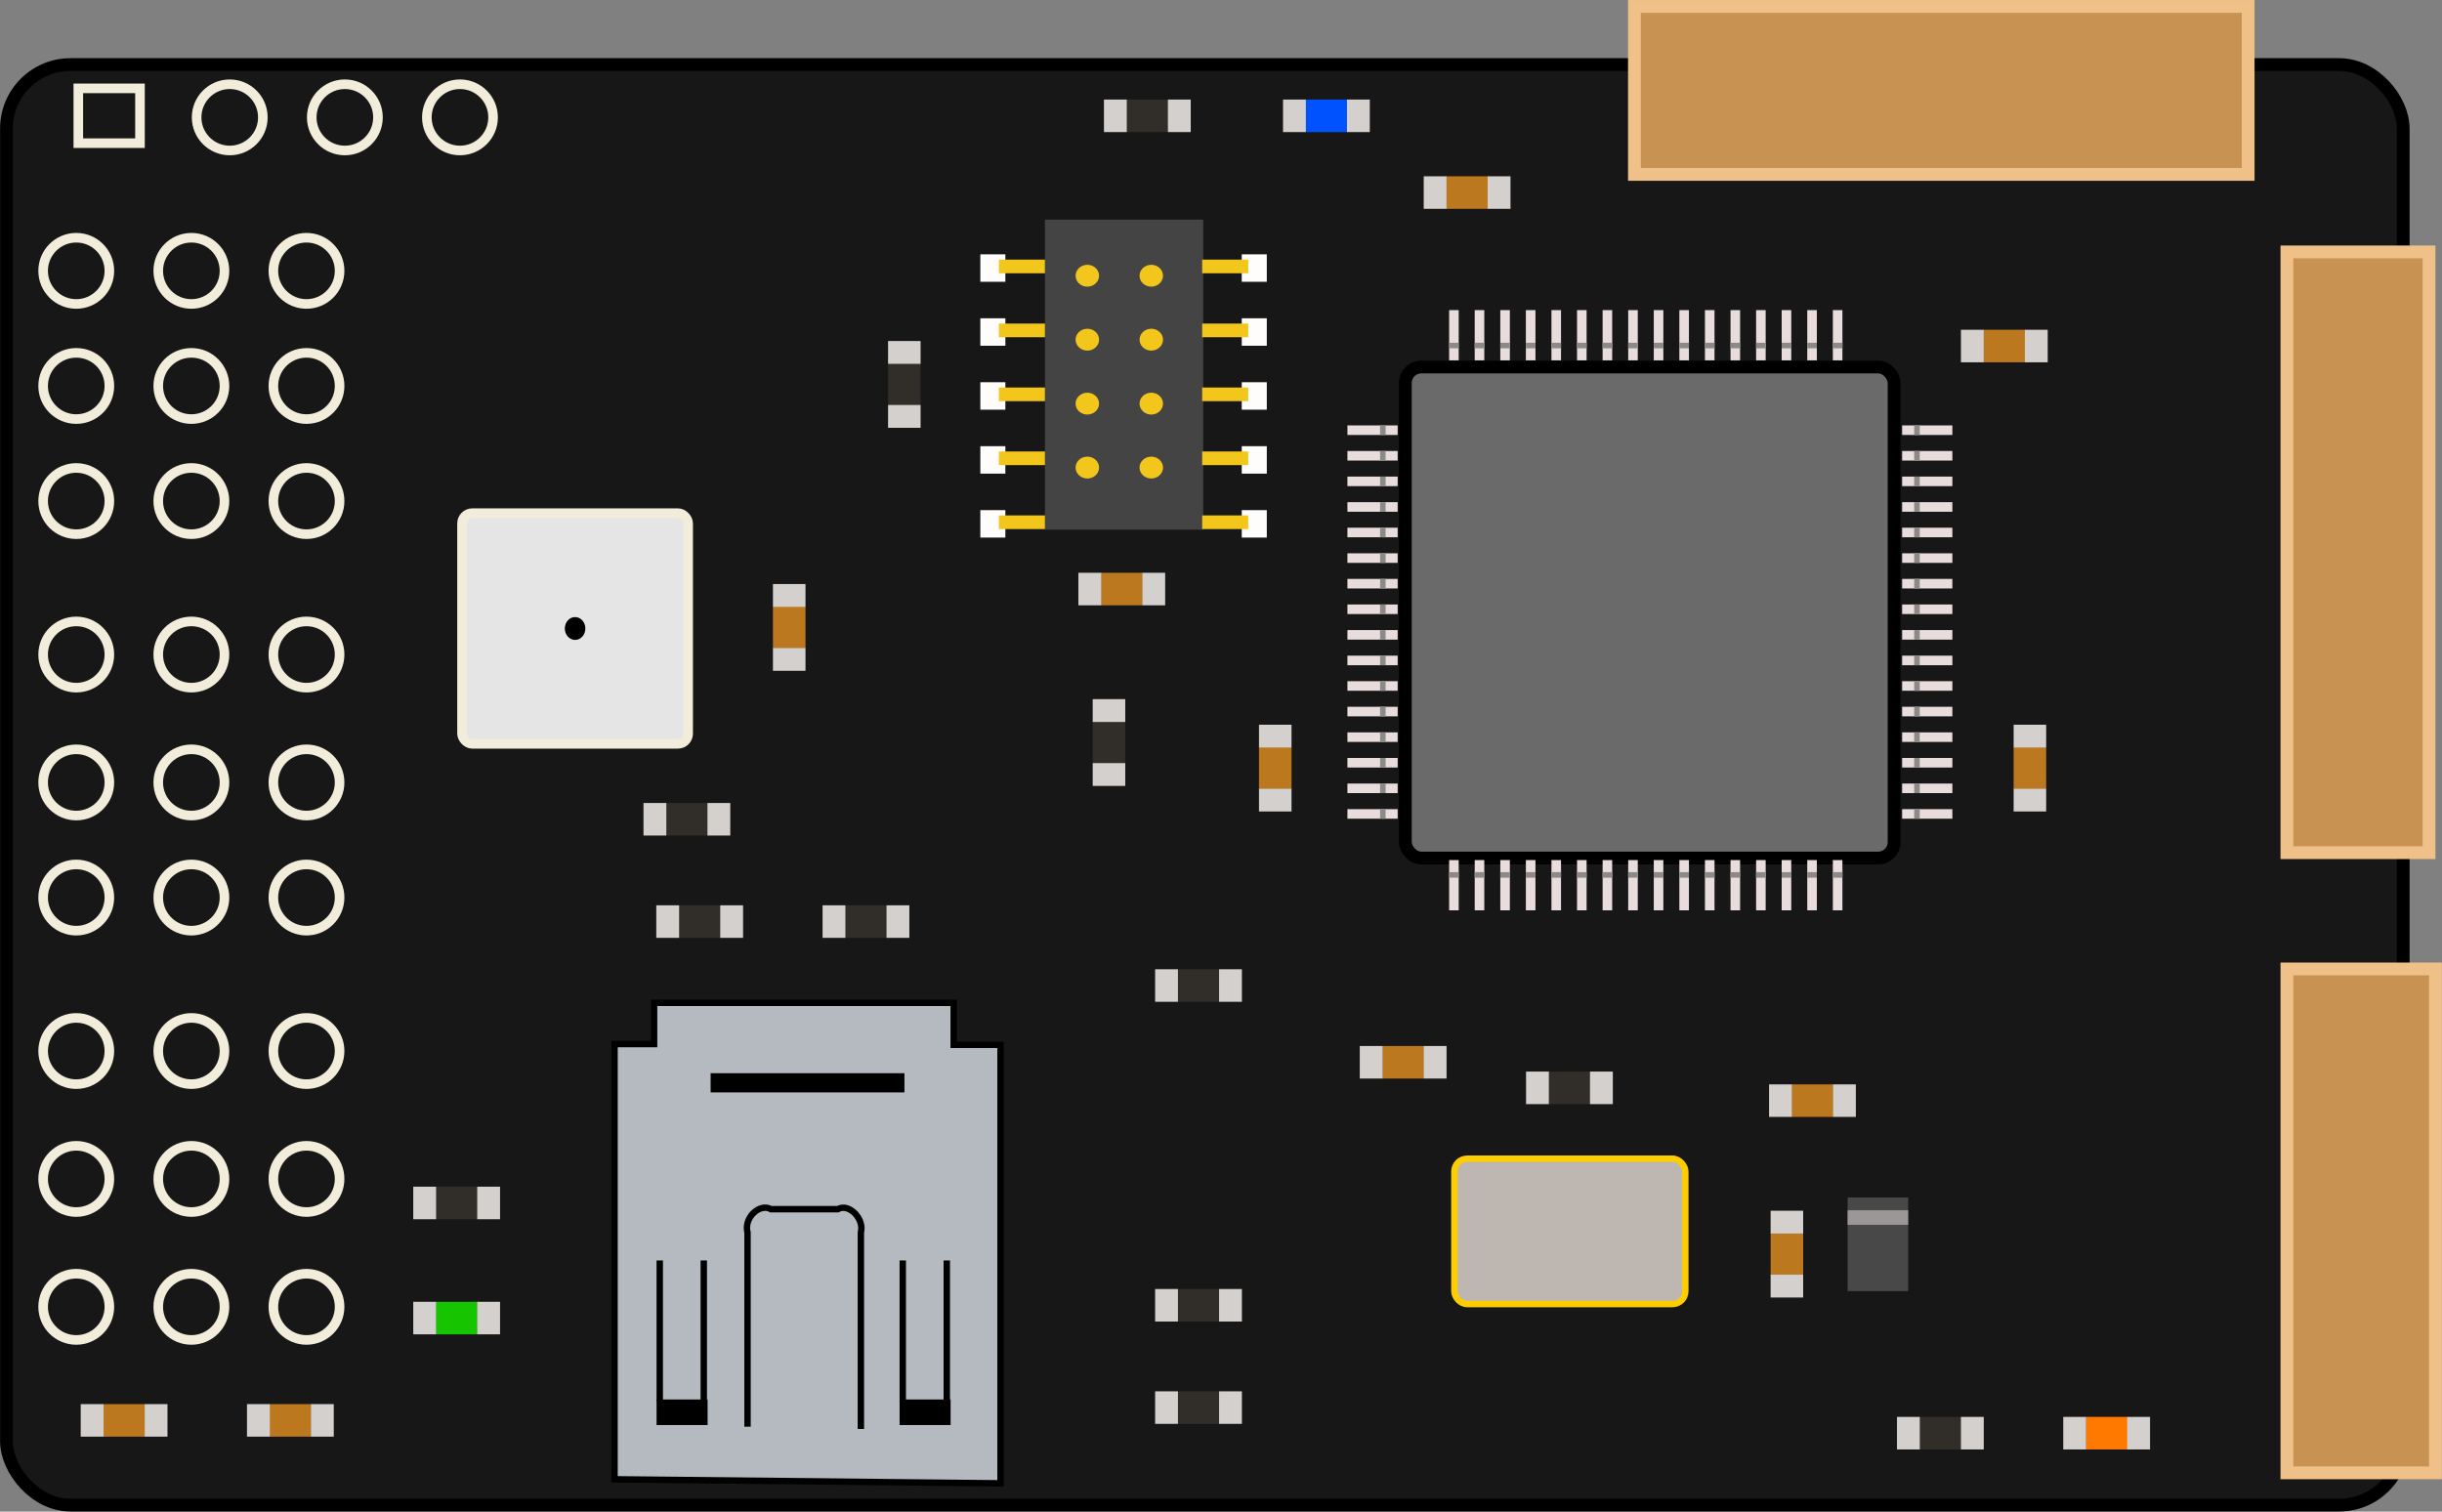 <svg xmlns="http://www.w3.org/2000/svg" xmlns:svg="http://www.w3.org/2000/svg" id="svg2" width="381.844" height="236.375" version="1.1" style="display:inline"><rect width="100%" height="100%" fill="#808080" stroke="none"/><g id="layer3" transform="translate(-195.969,-338.188)" style="display:inline"><g id="device"><rect id="rect2997" width="374.767" height="225.264" x="196.98" y="348.286" ry="10" style="fill:#171717;fill-opacity:1;stroke:#000;stroke-width:2;stroke-miterlimit:4;stroke-opacity:1;stroke-dasharray:none;display:inline"/><rect id="rect3767" width="95.964" height="26.264" x="451.538" y="339.194" style="fill:#c89252;fill-opacity:1;stroke:#efc088;stroke-width:2;stroke-miterlimit:4;stroke-opacity:1;stroke-dasharray:none;display:inline"/><rect id="rect3769" width="22.223" height="93.944" x="553.564" y="377.58" style="fill:#c89252;fill-opacity:1;stroke:#efc088;stroke-width:2;stroke-miterlimit:4;stroke-opacity:1;stroke-dasharray:none;display:inline"/><rect id="rect3771" width="23.234" height="78.792" x="553.564" y="489.707" style="fill:#c89252;fill-opacity:1;stroke:#efc088;stroke-width:2;stroke-miterlimit:4;stroke-opacity:1;stroke-dasharray:none;display:inline"/><rect id="rect3773" width="76.429" height="76.786" x="415.714" y="395.576" ry="2.5" style="fill:#6a6a6a;fill-opacity:1;stroke:#000;stroke-width:2;stroke-miterlimit:4;stroke-opacity:1;stroke-dasharray:none;display:inline"/><g id="g3875" style="display:inline"><g id="g3781" transform="matrix(1.497,0,0,1,-211.281,0.212)"><path id="path3777" d="m 423.909,394.326 0,-7.857" style="fill:none;stroke:#e9dcdc;stroke-width:1px;stroke-linecap:butt;stroke-linejoin:miter;stroke-opacity:1"/><path id="path3779" d="m 423.841,392.007 0.136,0" style="fill:none;stroke:#8c8989;stroke-width:.866px;stroke-linecap:square;stroke-linejoin:miter;stroke-opacity:1"/></g><g id="g3785" transform="matrix(1.497,0,0,1,-207.281,0.212)"><path style="fill:none;stroke:#e9dcdc;stroke-width:1px;stroke-linecap:butt;stroke-linejoin:miter;stroke-opacity:1" id="path3787" d="m 423.909,394.326 0,-7.857"/><path style="fill:none;stroke:#8c8989;stroke-width:.866px;stroke-linecap:square;stroke-linejoin:miter;stroke-opacity:1" id="path3789" d="m 423.841,392.007 0.136,0"/></g><g id="g3791" transform="matrix(1.497,0,0,1,-203.281,0.212)"><path id="path3793" d="m 423.909,394.326 0,-7.857" style="fill:none;stroke:#e9dcdc;stroke-width:1px;stroke-linecap:butt;stroke-linejoin:miter;stroke-opacity:1"/><path id="path3795" d="m 423.841,392.007 0.136,0" style="fill:none;stroke:#8c8989;stroke-width:.866px;stroke-linecap:square;stroke-linejoin:miter;stroke-opacity:1"/></g><g id="g3797" transform="matrix(1.497,0,0,1,-199.281,0.212)"><path style="fill:none;stroke:#e9dcdc;stroke-width:1px;stroke-linecap:butt;stroke-linejoin:miter;stroke-opacity:1" id="path3799" d="m 423.909,394.326 0,-7.857"/><path style="fill:none;stroke:#8c8989;stroke-width:.866px;stroke-linecap:square;stroke-linejoin:miter;stroke-opacity:1" id="path3801" d="m 423.841,392.007 0.136,0"/></g><g id="g3803" transform="matrix(1.497,0,0,1,-195.281,0.212)"><path id="path3805" d="m 423.909,394.326 0,-7.857" style="fill:none;stroke:#e9dcdc;stroke-width:1px;stroke-linecap:butt;stroke-linejoin:miter;stroke-opacity:1"/><path id="path3807" d="m 423.841,392.007 0.136,0" style="fill:none;stroke:#8c8989;stroke-width:.866px;stroke-linecap:square;stroke-linejoin:miter;stroke-opacity:1"/></g><g id="g3809" transform="matrix(1.497,0,0,1,-191.281,0.212)"><path style="fill:none;stroke:#e9dcdc;stroke-width:1px;stroke-linecap:butt;stroke-linejoin:miter;stroke-opacity:1" id="path3811" d="m 423.909,394.326 0,-7.857"/><path style="fill:none;stroke:#8c8989;stroke-width:.866px;stroke-linecap:square;stroke-linejoin:miter;stroke-opacity:1" id="path3813" d="m 423.841,392.007 0.136,0"/></g><g id="g3815" transform="matrix(1.497,0,0,1,-187.281,0.212)"><path id="path3817" d="m 423.909,394.326 0,-7.857" style="fill:none;stroke:#e9dcdc;stroke-width:1px;stroke-linecap:butt;stroke-linejoin:miter;stroke-opacity:1"/><path id="path3819" d="m 423.841,392.007 0.136,0" style="fill:none;stroke:#8c8989;stroke-width:.866px;stroke-linecap:square;stroke-linejoin:miter;stroke-opacity:1"/></g><g id="g3821" transform="matrix(1.497,0,0,1,-183.281,0.212)"><path style="fill:none;stroke:#e9dcdc;stroke-width:1px;stroke-linecap:butt;stroke-linejoin:miter;stroke-opacity:1" id="path3823" d="m 423.909,394.326 0,-7.857"/><path style="fill:none;stroke:#8c8989;stroke-width:.866px;stroke-linecap:square;stroke-linejoin:miter;stroke-opacity:1" id="path3825" d="m 423.841,392.007 0.136,0"/></g><g id="g3827" transform="matrix(1.497,0,0,1,-179.281,0.212)"><path id="path3829" d="m 423.909,394.326 0,-7.857" style="fill:none;stroke:#e9dcdc;stroke-width:1px;stroke-linecap:butt;stroke-linejoin:miter;stroke-opacity:1"/><path id="path3831" d="m 423.841,392.007 0.136,0" style="fill:none;stroke:#8c8989;stroke-width:.866px;stroke-linecap:square;stroke-linejoin:miter;stroke-opacity:1"/></g><g id="g3833" transform="matrix(1.497,0,0,1,-175.281,0.212)"><path style="fill:none;stroke:#e9dcdc;stroke-width:1px;stroke-linecap:butt;stroke-linejoin:miter;stroke-opacity:1" id="path3835" d="m 423.909,394.326 0,-7.857"/><path style="fill:none;stroke:#8c8989;stroke-width:.866px;stroke-linecap:square;stroke-linejoin:miter;stroke-opacity:1" id="path3837" d="m 423.841,392.007 0.136,0"/></g><g id="g3839" transform="matrix(1.497,0,0,1,-171.281,0.212)"><path id="path3841" d="m 423.909,394.326 0,-7.857" style="fill:none;stroke:#e9dcdc;stroke-width:1px;stroke-linecap:butt;stroke-linejoin:miter;stroke-opacity:1"/><path id="path3843" d="m 423.841,392.007 0.136,0" style="fill:none;stroke:#8c8989;stroke-width:.866px;stroke-linecap:square;stroke-linejoin:miter;stroke-opacity:1"/></g><g id="g3845" transform="matrix(1.497,0,0,1,-167.281,0.212)"><path style="fill:none;stroke:#e9dcdc;stroke-width:1px;stroke-linecap:butt;stroke-linejoin:miter;stroke-opacity:1" id="path3847" d="m 423.909,394.326 0,-7.857"/><path style="fill:none;stroke:#8c8989;stroke-width:.866px;stroke-linecap:square;stroke-linejoin:miter;stroke-opacity:1" id="path3849" d="m 423.841,392.007 0.136,0"/></g><g id="g3851" transform="matrix(1.497,0,0,1,-163.281,0.212)"><path id="path3853" d="m 423.909,394.326 0,-7.857" style="fill:none;stroke:#e9dcdc;stroke-width:1px;stroke-linecap:butt;stroke-linejoin:miter;stroke-opacity:1"/><path id="path3855" d="m 423.841,392.007 0.136,0" style="fill:none;stroke:#8c8989;stroke-width:.866px;stroke-linecap:square;stroke-linejoin:miter;stroke-opacity:1"/></g><g id="g3857" transform="matrix(1.497,0,0,1,-159.281,0.212)"><path style="fill:none;stroke:#e9dcdc;stroke-width:1px;stroke-linecap:butt;stroke-linejoin:miter;stroke-opacity:1" id="path3859" d="m 423.909,394.326 0,-7.857"/><path style="fill:none;stroke:#8c8989;stroke-width:.866px;stroke-linecap:square;stroke-linejoin:miter;stroke-opacity:1" id="path3861" d="m 423.841,392.007 0.136,0"/></g><g id="g3863" transform="matrix(1.497,0,0,1,-155.281,0.212)"><path id="path3865" d="m 423.909,394.326 0,-7.857" style="fill:none;stroke:#e9dcdc;stroke-width:1px;stroke-linecap:butt;stroke-linejoin:miter;stroke-opacity:1"/><path id="path3867" d="m 423.841,392.007 0.136,0" style="fill:none;stroke:#8c8989;stroke-width:.866px;stroke-linecap:square;stroke-linejoin:miter;stroke-opacity:1"/></g><g id="g3869" transform="matrix(1.497,0,0,1,-151.281,0.212)"><path style="fill:none;stroke:#e9dcdc;stroke-width:1px;stroke-linecap:butt;stroke-linejoin:miter;stroke-opacity:1" id="path3871" d="m 423.909,394.326 0,-7.857"/><path style="fill:none;stroke:#8c8989;stroke-width:.866px;stroke-linecap:square;stroke-linejoin:miter;stroke-opacity:1" id="path3873" d="m 423.841,392.007 0.136,0"/></g></g><g id="g3925" transform="matrix(0,1,-1,0,887.934,-17.851)" style="display:inline"><g id="g3927" transform="matrix(1.497,0,0,1,-211.281,0.212)"><path style="fill:none;stroke:#e9dcdc;stroke-width:1px;stroke-linecap:butt;stroke-linejoin:miter;stroke-opacity:1" id="path3929" d="m 423.909,394.326 0,-7.857"/><path style="fill:none;stroke:#8c8989;stroke-width:.866px;stroke-linecap:square;stroke-linejoin:miter;stroke-opacity:1" id="path3931" d="m 423.841,392.007 0.136,0"/></g><g id="g3933" transform="matrix(1.497,0,0,1,-207.281,0.212)"><path id="path3935" d="m 423.909,394.326 0,-7.857" style="fill:none;stroke:#e9dcdc;stroke-width:1px;stroke-linecap:butt;stroke-linejoin:miter;stroke-opacity:1"/><path id="path3937" d="m 423.841,392.007 0.136,0" style="fill:none;stroke:#8c8989;stroke-width:.866px;stroke-linecap:square;stroke-linejoin:miter;stroke-opacity:1"/></g><g id="g3939" transform="matrix(1.497,0,0,1,-203.281,0.212)"><path style="fill:none;stroke:#e9dcdc;stroke-width:1px;stroke-linecap:butt;stroke-linejoin:miter;stroke-opacity:1" id="path3941" d="m 423.909,394.326 0,-7.857"/><path style="fill:none;stroke:#8c8989;stroke-width:.866px;stroke-linecap:square;stroke-linejoin:miter;stroke-opacity:1" id="path3943" d="m 423.841,392.007 0.136,0"/></g><g id="g3945" transform="matrix(1.497,0,0,1,-199.281,0.212)"><path id="path3947" d="m 423.909,394.326 0,-7.857" style="fill:none;stroke:#e9dcdc;stroke-width:1px;stroke-linecap:butt;stroke-linejoin:miter;stroke-opacity:1"/><path id="path3949" d="m 423.841,392.007 0.136,0" style="fill:none;stroke:#8c8989;stroke-width:.866px;stroke-linecap:square;stroke-linejoin:miter;stroke-opacity:1"/></g><g id="g3951" transform="matrix(1.497,0,0,1,-195.281,0.212)"><path style="fill:none;stroke:#e9dcdc;stroke-width:1px;stroke-linecap:butt;stroke-linejoin:miter;stroke-opacity:1" id="path3953" d="m 423.909,394.326 0,-7.857"/><path style="fill:none;stroke:#8c8989;stroke-width:.866px;stroke-linecap:square;stroke-linejoin:miter;stroke-opacity:1" id="path3955" d="m 423.841,392.007 0.136,0"/></g><g id="g3957" transform="matrix(1.497,0,0,1,-191.281,0.212)"><path id="path3959" d="m 423.909,394.326 0,-7.857" style="fill:none;stroke:#e9dcdc;stroke-width:1px;stroke-linecap:butt;stroke-linejoin:miter;stroke-opacity:1"/><path id="path3961" d="m 423.841,392.007 0.136,0" style="fill:none;stroke:#8c8989;stroke-width:.866px;stroke-linecap:square;stroke-linejoin:miter;stroke-opacity:1"/></g><g id="g3963" transform="matrix(1.497,0,0,1,-187.281,0.212)"><path style="fill:none;stroke:#e9dcdc;stroke-width:1px;stroke-linecap:butt;stroke-linejoin:miter;stroke-opacity:1" id="path3965" d="m 423.909,394.326 0,-7.857"/><path style="fill:none;stroke:#8c8989;stroke-width:.866px;stroke-linecap:square;stroke-linejoin:miter;stroke-opacity:1" id="path3967" d="m 423.841,392.007 0.136,0"/></g><g id="g3969" transform="matrix(1.497,0,0,1,-183.281,0.212)"><path id="path3971" d="m 423.909,394.326 0,-7.857" style="fill:none;stroke:#e9dcdc;stroke-width:1px;stroke-linecap:butt;stroke-linejoin:miter;stroke-opacity:1"/><path id="path3973" d="m 423.841,392.007 0.136,0" style="fill:none;stroke:#8c8989;stroke-width:.866px;stroke-linecap:square;stroke-linejoin:miter;stroke-opacity:1"/></g><g id="g3975" transform="matrix(1.497,0,0,1,-179.281,0.212)"><path style="fill:none;stroke:#e9dcdc;stroke-width:1px;stroke-linecap:butt;stroke-linejoin:miter;stroke-opacity:1" id="path3977" d="m 423.909,394.326 0,-7.857"/><path style="fill:none;stroke:#8c8989;stroke-width:.866px;stroke-linecap:square;stroke-linejoin:miter;stroke-opacity:1" id="path3979" d="m 423.841,392.007 0.136,0"/></g><g id="g3981" transform="matrix(1.497,0,0,1,-175.281,0.212)"><path id="path3983" d="m 423.909,394.326 0,-7.857" style="fill:none;stroke:#e9dcdc;stroke-width:1px;stroke-linecap:butt;stroke-linejoin:miter;stroke-opacity:1"/><path id="path3985" d="m 423.841,392.007 0.136,0" style="fill:none;stroke:#8c8989;stroke-width:.866px;stroke-linecap:square;stroke-linejoin:miter;stroke-opacity:1"/></g><g id="g3987" transform="matrix(1.497,0,0,1,-171.281,0.212)"><path style="fill:none;stroke:#e9dcdc;stroke-width:1px;stroke-linecap:butt;stroke-linejoin:miter;stroke-opacity:1" id="path3989" d="m 423.909,394.326 0,-7.857"/><path style="fill:none;stroke:#8c8989;stroke-width:.866px;stroke-linecap:square;stroke-linejoin:miter;stroke-opacity:1" id="path3991" d="m 423.841,392.007 0.136,0"/></g><g id="g3993" transform="matrix(1.497,0,0,1,-167.281,0.212)"><path id="path3995" d="m 423.909,394.326 0,-7.857" style="fill:none;stroke:#e9dcdc;stroke-width:1px;stroke-linecap:butt;stroke-linejoin:miter;stroke-opacity:1"/><path id="path3997" d="m 423.841,392.007 0.136,0" style="fill:none;stroke:#8c8989;stroke-width:.866px;stroke-linecap:square;stroke-linejoin:miter;stroke-opacity:1"/></g><g id="g3999" transform="matrix(1.497,0,0,1,-163.281,0.212)"><path style="fill:none;stroke:#e9dcdc;stroke-width:1px;stroke-linecap:butt;stroke-linejoin:miter;stroke-opacity:1" id="path4001" d="m 423.909,394.326 0,-7.857"/><path style="fill:none;stroke:#8c8989;stroke-width:.866px;stroke-linecap:square;stroke-linejoin:miter;stroke-opacity:1" id="path4003" d="m 423.841,392.007 0.136,0"/></g><g id="g4005" transform="matrix(1.497,0,0,1,-159.281,0.212)"><path id="path4007" d="m 423.909,394.326 0,-7.857" style="fill:none;stroke:#e9dcdc;stroke-width:1px;stroke-linecap:butt;stroke-linejoin:miter;stroke-opacity:1"/><path id="path4009" d="m 423.841,392.007 0.136,0" style="fill:none;stroke:#8c8989;stroke-width:.866px;stroke-linecap:square;stroke-linejoin:miter;stroke-opacity:1"/></g><g id="g4011" transform="matrix(1.497,0,0,1,-155.281,0.212)"><path style="fill:none;stroke:#e9dcdc;stroke-width:1px;stroke-linecap:butt;stroke-linejoin:miter;stroke-opacity:1" id="path4013" d="m 423.909,394.326 0,-7.857"/><path style="fill:none;stroke:#8c8989;stroke-width:.866px;stroke-linecap:square;stroke-linejoin:miter;stroke-opacity:1" id="path4015" d="m 423.841,392.007 0.136,0"/></g><g id="g4017" transform="matrix(1.497,0,0,1,-151.281,0.212)"><path id="path4019" d="m 423.909,394.326 0,-7.857" style="fill:none;stroke:#e9dcdc;stroke-width:1px;stroke-linecap:butt;stroke-linejoin:miter;stroke-opacity:1"/><path id="path4021" d="m 423.841,392.007 0.136,0" style="fill:none;stroke:#8c8989;stroke-width:.866px;stroke-linecap:square;stroke-linejoin:miter;stroke-opacity:1"/></g></g><g id="g4023" transform="matrix(0,1,1,0,19.977,-17.851)" style="display:inline"><g id="g4025" transform="matrix(1.497,0,0,1,-211.281,0.212)"><path id="path4027" d="m 423.909,394.326 0,-7.857" style="fill:none;stroke:#e9dcdc;stroke-width:1px;stroke-linecap:butt;stroke-linejoin:miter;stroke-opacity:1"/><path id="path4029" d="m 423.841,392.007 0.136,0" style="fill:none;stroke:#8c8989;stroke-width:.866px;stroke-linecap:square;stroke-linejoin:miter;stroke-opacity:1"/></g><g id="g4031" transform="matrix(1.497,0,0,1,-207.281,0.212)"><path style="fill:none;stroke:#e9dcdc;stroke-width:1px;stroke-linecap:butt;stroke-linejoin:miter;stroke-opacity:1" id="path4033" d="m 423.909,394.326 0,-7.857"/><path style="fill:none;stroke:#8c8989;stroke-width:.866px;stroke-linecap:square;stroke-linejoin:miter;stroke-opacity:1" id="path4035" d="m 423.841,392.007 0.136,0"/></g><g id="g4037" transform="matrix(1.497,0,0,1,-203.281,0.212)"><path id="path4039" d="m 423.909,394.326 0,-7.857" style="fill:none;stroke:#e9dcdc;stroke-width:1px;stroke-linecap:butt;stroke-linejoin:miter;stroke-opacity:1"/><path id="path4041" d="m 423.841,392.007 0.136,0" style="fill:none;stroke:#8c8989;stroke-width:.866px;stroke-linecap:square;stroke-linejoin:miter;stroke-opacity:1"/></g><g id="g4043" transform="matrix(1.497,0,0,1,-199.281,0.212)"><path style="fill:none;stroke:#e9dcdc;stroke-width:1px;stroke-linecap:butt;stroke-linejoin:miter;stroke-opacity:1" id="path4045" d="m 423.909,394.326 0,-7.857"/><path style="fill:none;stroke:#8c8989;stroke-width:.866px;stroke-linecap:square;stroke-linejoin:miter;stroke-opacity:1" id="path4047" d="m 423.841,392.007 0.136,0"/></g><g id="g4049" transform="matrix(1.497,0,0,1,-195.281,0.212)"><path id="path4051" d="m 423.909,394.326 0,-7.857" style="fill:none;stroke:#e9dcdc;stroke-width:1px;stroke-linecap:butt;stroke-linejoin:miter;stroke-opacity:1"/><path id="path4053" d="m 423.841,392.007 0.136,0" style="fill:none;stroke:#8c8989;stroke-width:.866px;stroke-linecap:square;stroke-linejoin:miter;stroke-opacity:1"/></g><g id="g4055" transform="matrix(1.497,0,0,1,-191.281,0.212)"><path style="fill:none;stroke:#e9dcdc;stroke-width:1px;stroke-linecap:butt;stroke-linejoin:miter;stroke-opacity:1" id="path4057" d="m 423.909,394.326 0,-7.857"/><path style="fill:none;stroke:#8c8989;stroke-width:.866px;stroke-linecap:square;stroke-linejoin:miter;stroke-opacity:1" id="path4059" d="m 423.841,392.007 0.136,0"/></g><g id="g4061" transform="matrix(1.497,0,0,1,-187.281,0.212)"><path id="path4063" d="m 423.909,394.326 0,-7.857" style="fill:none;stroke:#e9dcdc;stroke-width:1px;stroke-linecap:butt;stroke-linejoin:miter;stroke-opacity:1"/><path id="path4065" d="m 423.841,392.007 0.136,0" style="fill:none;stroke:#8c8989;stroke-width:.866px;stroke-linecap:square;stroke-linejoin:miter;stroke-opacity:1"/></g><g id="g4067" transform="matrix(1.497,0,0,1,-183.281,0.212)"><path style="fill:none;stroke:#e9dcdc;stroke-width:1px;stroke-linecap:butt;stroke-linejoin:miter;stroke-opacity:1" id="path4069" d="m 423.909,394.326 0,-7.857"/><path style="fill:none;stroke:#8c8989;stroke-width:.866px;stroke-linecap:square;stroke-linejoin:miter;stroke-opacity:1" id="path4071" d="m 423.841,392.007 0.136,0"/></g><g id="g4073" transform="matrix(1.497,0,0,1,-179.281,0.212)"><path id="path4075" d="m 423.909,394.326 0,-7.857" style="fill:none;stroke:#e9dcdc;stroke-width:1px;stroke-linecap:butt;stroke-linejoin:miter;stroke-opacity:1"/><path id="path4077" d="m 423.841,392.007 0.136,0" style="fill:none;stroke:#8c8989;stroke-width:.866px;stroke-linecap:square;stroke-linejoin:miter;stroke-opacity:1"/></g><g id="g4079" transform="matrix(1.497,0,0,1,-175.281,0.212)"><path style="fill:none;stroke:#e9dcdc;stroke-width:1px;stroke-linecap:butt;stroke-linejoin:miter;stroke-opacity:1" id="path4081" d="m 423.909,394.326 0,-7.857"/><path style="fill:none;stroke:#8c8989;stroke-width:.866px;stroke-linecap:square;stroke-linejoin:miter;stroke-opacity:1" id="path4083" d="m 423.841,392.007 0.136,0"/></g><g id="g4085" transform="matrix(1.497,0,0,1,-171.281,0.212)"><path id="path4087" d="m 423.909,394.326 0,-7.857" style="fill:none;stroke:#e9dcdc;stroke-width:1px;stroke-linecap:butt;stroke-linejoin:miter;stroke-opacity:1"/><path id="path4089" d="m 423.841,392.007 0.136,0" style="fill:none;stroke:#8c8989;stroke-width:.866px;stroke-linecap:square;stroke-linejoin:miter;stroke-opacity:1"/></g><g id="g4091" transform="matrix(1.497,0,0,1,-167.281,0.212)"><path style="fill:none;stroke:#e9dcdc;stroke-width:1px;stroke-linecap:butt;stroke-linejoin:miter;stroke-opacity:1" id="path4093" d="m 423.909,394.326 0,-7.857"/><path style="fill:none;stroke:#8c8989;stroke-width:.866px;stroke-linecap:square;stroke-linejoin:miter;stroke-opacity:1" id="path4095" d="m 423.841,392.007 0.136,0"/></g><g id="g4097" transform="matrix(1.497,0,0,1,-163.281,0.212)"><path id="path4099" d="m 423.909,394.326 0,-7.857" style="fill:none;stroke:#e9dcdc;stroke-width:1px;stroke-linecap:butt;stroke-linejoin:miter;stroke-opacity:1"/><path id="path4101" d="m 423.841,392.007 0.136,0" style="fill:none;stroke:#8c8989;stroke-width:.866px;stroke-linecap:square;stroke-linejoin:miter;stroke-opacity:1"/></g><g id="g4103" transform="matrix(1.497,0,0,1,-159.281,0.212)"><path style="fill:none;stroke:#e9dcdc;stroke-width:1px;stroke-linecap:butt;stroke-linejoin:miter;stroke-opacity:1" id="path4105" d="m 423.909,394.326 0,-7.857"/><path style="fill:none;stroke:#8c8989;stroke-width:.866px;stroke-linecap:square;stroke-linejoin:miter;stroke-opacity:1" id="path4107" d="m 423.841,392.007 0.136,0"/></g><g id="g4109" transform="matrix(1.497,0,0,1,-155.281,0.212)"><path id="path4111" d="m 423.909,394.326 0,-7.857" style="fill:none;stroke:#e9dcdc;stroke-width:1px;stroke-linecap:butt;stroke-linejoin:miter;stroke-opacity:1"/><path id="path4113" d="m 423.841,392.007 0.136,0" style="fill:none;stroke:#8c8989;stroke-width:.866px;stroke-linecap:square;stroke-linejoin:miter;stroke-opacity:1"/></g><g id="g4115" transform="matrix(1.497,0,0,1,-151.281,0.212)"><path style="fill:none;stroke:#e9dcdc;stroke-width:1px;stroke-linecap:butt;stroke-linejoin:miter;stroke-opacity:1" id="path4117" d="m 423.909,394.326 0,-7.857"/><path style="fill:none;stroke:#8c8989;stroke-width:.866px;stroke-linecap:square;stroke-linejoin:miter;stroke-opacity:1" id="path4119" d="m 423.841,392.007 0.136,0"/></g></g><g id="g4121" transform="matrix(1,0,0,-1,0,867.22)" style="display:inline"><g id="g4123" transform="matrix(1.497,0,0,1,-211.281,0.212)"><path style="fill:none;stroke:#e9dcdc;stroke-width:1px;stroke-linecap:butt;stroke-linejoin:miter;stroke-opacity:1" id="path4125" d="m 423.909,394.326 0,-7.857"/><path style="fill:none;stroke:#8c8989;stroke-width:.866px;stroke-linecap:square;stroke-linejoin:miter;stroke-opacity:1" id="path4127" d="m 423.841,392.007 0.136,0"/></g><g id="g4129" transform="matrix(1.497,0,0,1,-207.281,0.212)"><path id="path4131" d="m 423.909,394.326 0,-7.857" style="fill:none;stroke:#e9dcdc;stroke-width:1px;stroke-linecap:butt;stroke-linejoin:miter;stroke-opacity:1"/><path id="path4133" d="m 423.841,392.007 0.136,0" style="fill:none;stroke:#8c8989;stroke-width:.866px;stroke-linecap:square;stroke-linejoin:miter;stroke-opacity:1"/></g><g id="g4135" transform="matrix(1.497,0,0,1,-203.281,0.212)"><path style="fill:none;stroke:#e9dcdc;stroke-width:1px;stroke-linecap:butt;stroke-linejoin:miter;stroke-opacity:1" id="path4137" d="m 423.909,394.326 0,-7.857"/><path style="fill:none;stroke:#8c8989;stroke-width:.866px;stroke-linecap:square;stroke-linejoin:miter;stroke-opacity:1" id="path4139" d="m 423.841,392.007 0.136,0"/></g><g id="g4141" transform="matrix(1.497,0,0,1,-199.281,0.212)"><path id="path4143" d="m 423.909,394.326 0,-7.857" style="fill:none;stroke:#e9dcdc;stroke-width:1px;stroke-linecap:butt;stroke-linejoin:miter;stroke-opacity:1"/><path id="path4145" d="m 423.841,392.007 0.136,0" style="fill:none;stroke:#8c8989;stroke-width:.866px;stroke-linecap:square;stroke-linejoin:miter;stroke-opacity:1"/></g><g id="g4147" transform="matrix(1.497,0,0,1,-195.281,0.212)"><path style="fill:none;stroke:#e9dcdc;stroke-width:1px;stroke-linecap:butt;stroke-linejoin:miter;stroke-opacity:1" id="path4149" d="m 423.909,394.326 0,-7.857"/><path style="fill:none;stroke:#8c8989;stroke-width:.866px;stroke-linecap:square;stroke-linejoin:miter;stroke-opacity:1" id="path4151" d="m 423.841,392.007 0.136,0"/></g><g id="g4153" transform="matrix(1.497,0,0,1,-191.281,0.212)"><path id="path4155" d="m 423.909,394.326 0,-7.857" style="fill:none;stroke:#e9dcdc;stroke-width:1px;stroke-linecap:butt;stroke-linejoin:miter;stroke-opacity:1"/><path id="path4157" d="m 423.841,392.007 0.136,0" style="fill:none;stroke:#8c8989;stroke-width:.866px;stroke-linecap:square;stroke-linejoin:miter;stroke-opacity:1"/></g><g id="g4159" transform="matrix(1.497,0,0,1,-187.281,0.212)"><path style="fill:none;stroke:#e9dcdc;stroke-width:1px;stroke-linecap:butt;stroke-linejoin:miter;stroke-opacity:1" id="path4161" d="m 423.909,394.326 0,-7.857"/><path style="fill:none;stroke:#8c8989;stroke-width:.866px;stroke-linecap:square;stroke-linejoin:miter;stroke-opacity:1" id="path4163" d="m 423.841,392.007 0.136,0"/></g><g id="g4165" transform="matrix(1.497,0,0,1,-183.281,0.212)"><path id="path4167" d="m 423.909,394.326 0,-7.857" style="fill:none;stroke:#e9dcdc;stroke-width:1px;stroke-linecap:butt;stroke-linejoin:miter;stroke-opacity:1"/><path id="path4169" d="m 423.841,392.007 0.136,0" style="fill:none;stroke:#8c8989;stroke-width:.866px;stroke-linecap:square;stroke-linejoin:miter;stroke-opacity:1"/></g><g id="g4171" transform="matrix(1.497,0,0,1,-179.281,0.212)"><path style="fill:none;stroke:#e9dcdc;stroke-width:1px;stroke-linecap:butt;stroke-linejoin:miter;stroke-opacity:1" id="path4173" d="m 423.909,394.326 0,-7.857"/><path style="fill:none;stroke:#8c8989;stroke-width:.866px;stroke-linecap:square;stroke-linejoin:miter;stroke-opacity:1" id="path4175" d="m 423.841,392.007 0.136,0"/></g><g id="g4177" transform="matrix(1.497,0,0,1,-175.281,0.212)"><path id="path4179" d="m 423.909,394.326 0,-7.857" style="fill:none;stroke:#e9dcdc;stroke-width:1px;stroke-linecap:butt;stroke-linejoin:miter;stroke-opacity:1"/><path id="path4181" d="m 423.841,392.007 0.136,0" style="fill:none;stroke:#8c8989;stroke-width:.866px;stroke-linecap:square;stroke-linejoin:miter;stroke-opacity:1"/></g><g id="g4183" transform="matrix(1.497,0,0,1,-171.281,0.212)"><path style="fill:none;stroke:#e9dcdc;stroke-width:1px;stroke-linecap:butt;stroke-linejoin:miter;stroke-opacity:1" id="path4185" d="m 423.909,394.326 0,-7.857"/><path style="fill:none;stroke:#8c8989;stroke-width:.866px;stroke-linecap:square;stroke-linejoin:miter;stroke-opacity:1" id="path4187" d="m 423.841,392.007 0.136,0"/></g><g id="g4189" transform="matrix(1.497,0,0,1,-167.281,0.212)"><path id="path4191" d="m 423.909,394.326 0,-7.857" style="fill:none;stroke:#e9dcdc;stroke-width:1px;stroke-linecap:butt;stroke-linejoin:miter;stroke-opacity:1"/><path id="path4193" d="m 423.841,392.007 0.136,0" style="fill:none;stroke:#8c8989;stroke-width:.866px;stroke-linecap:square;stroke-linejoin:miter;stroke-opacity:1"/></g><g id="g4195" transform="matrix(1.497,0,0,1,-163.281,0.212)"><path style="fill:none;stroke:#e9dcdc;stroke-width:1px;stroke-linecap:butt;stroke-linejoin:miter;stroke-opacity:1" id="path4197" d="m 423.909,394.326 0,-7.857"/><path style="fill:none;stroke:#8c8989;stroke-width:.866px;stroke-linecap:square;stroke-linejoin:miter;stroke-opacity:1" id="path4199" d="m 423.841,392.007 0.136,0"/></g><g id="g4201" transform="matrix(1.497,0,0,1,-159.281,0.212)"><path id="path4203" d="m 423.909,394.326 0,-7.857" style="fill:none;stroke:#e9dcdc;stroke-width:1px;stroke-linecap:butt;stroke-linejoin:miter;stroke-opacity:1"/><path id="path4205" d="m 423.841,392.007 0.136,0" style="fill:none;stroke:#8c8989;stroke-width:.866px;stroke-linecap:square;stroke-linejoin:miter;stroke-opacity:1"/></g><g id="g4207" transform="matrix(1.497,0,0,1,-155.281,0.212)"><path style="fill:none;stroke:#e9dcdc;stroke-width:1px;stroke-linecap:butt;stroke-linejoin:miter;stroke-opacity:1" id="path4209" d="m 423.909,394.326 0,-7.857"/><path style="fill:none;stroke:#8c8989;stroke-width:.866px;stroke-linecap:square;stroke-linejoin:miter;stroke-opacity:1" id="path4211" d="m 423.841,392.007 0.136,0"/></g><g id="g4213" transform="matrix(1.497,0,0,1,-151.281,0.212)"><path id="path4215" d="m 423.909,394.326 0,-7.857" style="fill:none;stroke:#e9dcdc;stroke-width:1px;stroke-linecap:butt;stroke-linejoin:miter;stroke-opacity:1"/><path id="path4217" d="m 423.841,392.007 0.136,0" style="fill:none;stroke:#8c8989;stroke-width:.866px;stroke-linecap:square;stroke-linejoin:miter;stroke-opacity:1"/></g></g><g id="g4225" style="display:inline"><rect style="fill:#bc781e;fill-opacity:1;stroke:#8c8989;stroke-width:0;stroke-linecap:square;stroke-miterlimit:4;stroke-opacity:1;stroke-dasharray:none" id="rect4219" width="6.518" height="5.089" x="422.116" y="365.755"/><rect id="rect4221" width="3.571" height="5.089" x="428.589" y="365.755" style="fill:#d3d0ce;fill-opacity:1;stroke:#8c8989;stroke-width:0;stroke-linecap:square;stroke-miterlimit:4;stroke-opacity:1;stroke-dasharray:none"/><rect style="fill:#d3d0ce;fill-opacity:1;stroke:#8c8989;stroke-width:0;stroke-linecap:square;stroke-miterlimit:4;stroke-opacity:1;stroke-dasharray:none" id="rect4223" width="3.571" height="5.089" x="418.589" y="365.755"/></g><g id="g4230" transform="translate(84,24)" style="display:inline"><rect id="rect4232" width="6.518" height="5.089" x="422.116" y="365.755" style="fill:#bc781e;fill-opacity:1;stroke:#8c8989;stroke-width:0;stroke-linecap:square;stroke-miterlimit:4;stroke-opacity:1;stroke-dasharray:none"/><rect style="fill:#d3d0ce;fill-opacity:1;stroke:#8c8989;stroke-width:0;stroke-linecap:square;stroke-miterlimit:4;stroke-opacity:1;stroke-dasharray:none" id="rect4234" width="3.571" height="5.089" x="428.589" y="365.755"/><rect id="rect4236" width="3.571" height="5.089" x="418.589" y="365.755" style="fill:#d3d0ce;fill-opacity:1;stroke:#8c8989;stroke-width:0;stroke-linecap:square;stroke-miterlimit:4;stroke-opacity:1;stroke-dasharray:none"/></g><g id="g4238" transform="translate(54,142)" style="display:inline"><rect style="fill:#bc781e;fill-opacity:1;stroke:#8c8989;stroke-width:0;stroke-linecap:square;stroke-miterlimit:4;stroke-opacity:1;stroke-dasharray:none" id="rect4240" width="6.518" height="5.089" x="422.116" y="365.755"/><rect id="rect4242" width="3.571" height="5.089" x="428.589" y="365.755" style="fill:#d3d0ce;fill-opacity:1;stroke:#8c8989;stroke-width:0;stroke-linecap:square;stroke-miterlimit:4;stroke-opacity:1;stroke-dasharray:none"/><rect style="fill:#d3d0ce;fill-opacity:1;stroke:#8c8989;stroke-width:0;stroke-linecap:square;stroke-miterlimit:4;stroke-opacity:1;stroke-dasharray:none" id="rect4244" width="3.571" height="5.089" x="418.589" y="365.755"/></g><g id="g4246" transform="translate(-10,136)" style="display:inline"><rect id="rect4248" width="6.518" height="5.089" x="422.116" y="365.755" style="fill:#bc781e;fill-opacity:1;stroke:#8c8989;stroke-width:0;stroke-linecap:square;stroke-miterlimit:4;stroke-opacity:1;stroke-dasharray:none"/><rect style="fill:#d3d0ce;fill-opacity:1;stroke:#8c8989;stroke-width:0;stroke-linecap:square;stroke-miterlimit:4;stroke-opacity:1;stroke-dasharray:none" id="rect4250" width="3.571" height="5.089" x="428.589" y="365.755"/><rect id="rect4252" width="3.571" height="5.089" x="418.589" y="365.755" style="fill:#d3d0ce;fill-opacity:1;stroke:#8c8989;stroke-width:0;stroke-linecap:square;stroke-miterlimit:4;stroke-opacity:1;stroke-dasharray:none"/></g><g id="g4254" transform="translate(-184,192)" style="display:inline"><rect style="fill:#bc781e;fill-opacity:1;stroke:#8c8989;stroke-width:0;stroke-linecap:square;stroke-miterlimit:4;stroke-opacity:1;stroke-dasharray:none" id="rect4256" width="6.518" height="5.089" x="422.116" y="365.755"/><rect id="rect4258" width="3.571" height="5.089" x="428.589" y="365.755" style="fill:#d3d0ce;fill-opacity:1;stroke:#8c8989;stroke-width:0;stroke-linecap:square;stroke-miterlimit:4;stroke-opacity:1;stroke-dasharray:none"/><rect style="fill:#d3d0ce;fill-opacity:1;stroke:#8c8989;stroke-width:0;stroke-linecap:square;stroke-miterlimit:4;stroke-opacity:1;stroke-dasharray:none" id="rect4260" width="3.571" height="5.089" x="418.589" y="365.755"/></g><g id="g4262" transform="translate(-210,192)" style="display:inline"><rect id="rect4264" width="6.518" height="5.089" x="422.116" y="365.755" style="fill:#bc781e;fill-opacity:1;stroke:#8c8989;stroke-width:0;stroke-linecap:square;stroke-miterlimit:4;stroke-opacity:1;stroke-dasharray:none"/><rect style="fill:#d3d0ce;fill-opacity:1;stroke:#8c8989;stroke-width:0;stroke-linecap:square;stroke-miterlimit:4;stroke-opacity:1;stroke-dasharray:none" id="rect4266" width="3.571" height="5.089" x="428.589" y="365.755"/><rect id="rect4268" width="3.571" height="5.089" x="418.589" y="365.755" style="fill:#d3d0ce;fill-opacity:1;stroke:#8c8989;stroke-width:0;stroke-linecap:square;stroke-miterlimit:4;stroke-opacity:1;stroke-dasharray:none"/></g><g id="g4270" transform="translate(-54,62)" style="display:inline"><rect style="fill:#bc781e;fill-opacity:1;stroke:#8c8989;stroke-width:0;stroke-linecap:square;stroke-miterlimit:4;stroke-opacity:1;stroke-dasharray:none" id="rect4272" width="6.518" height="5.089" x="422.116" y="365.755"/><rect id="rect4274" width="3.571" height="5.089" x="428.589" y="365.755" style="fill:#d3d0ce;fill-opacity:1;stroke:#8c8989;stroke-width:0;stroke-linecap:square;stroke-miterlimit:4;stroke-opacity:1;stroke-dasharray:none"/><rect style="fill:#d3d0ce;fill-opacity:1;stroke:#8c8989;stroke-width:0;stroke-linecap:square;stroke-miterlimit:4;stroke-opacity:1;stroke-dasharray:none" id="rect4276" width="3.571" height="5.089" x="418.589" y="365.755"/></g><g id="g4278" transform="matrix(0,1,-1,0,687.675,10.925)" style="display:inline"><rect id="rect4280" width="6.518" height="5.089" x="422.116" y="365.755" style="fill:#bc781e;fill-opacity:1;stroke:#8c8989;stroke-width:0;stroke-linecap:square;stroke-miterlimit:4;stroke-opacity:1;stroke-dasharray:none"/><rect style="fill:#d3d0ce;fill-opacity:1;stroke:#8c8989;stroke-width:0;stroke-linecap:square;stroke-miterlimit:4;stroke-opacity:1;stroke-dasharray:none" id="rect4282" width="3.571" height="5.089" x="428.589" y="365.755"/><rect id="rect4284" width="3.571" height="5.089" x="418.589" y="365.755" style="fill:#d3d0ce;fill-opacity:1;stroke:#8c8989;stroke-width:0;stroke-linecap:square;stroke-miterlimit:4;stroke-opacity:1;stroke-dasharray:none"/></g><g id="g4286" transform="matrix(0,1,-1,0,763.675,32.925)" style="display:inline"><rect style="fill:#bc781e;fill-opacity:1;stroke:#8c8989;stroke-width:0;stroke-linecap:square;stroke-miterlimit:4;stroke-opacity:1;stroke-dasharray:none" id="rect4288" width="6.518" height="5.089" x="422.116" y="365.755"/><rect id="rect4290" width="3.571" height="5.089" x="428.589" y="365.755" style="fill:#d3d0ce;fill-opacity:1;stroke:#8c8989;stroke-width:0;stroke-linecap:square;stroke-miterlimit:4;stroke-opacity:1;stroke-dasharray:none"/><rect style="fill:#d3d0ce;fill-opacity:1;stroke:#8c8989;stroke-width:0;stroke-linecap:square;stroke-miterlimit:4;stroke-opacity:1;stroke-dasharray:none" id="rect4292" width="3.571" height="5.089" x="418.589" y="365.755"/></g><g id="g4294" transform="matrix(0,1,-1,0,881.675,32.925)" style="display:inline"><rect id="rect4296" width="6.518" height="5.089" x="422.116" y="365.755" style="fill:#bc781e;fill-opacity:1;stroke:#8c8989;stroke-width:0;stroke-linecap:square;stroke-miterlimit:4;stroke-opacity:1;stroke-dasharray:none"/><rect style="fill:#d3d0ce;fill-opacity:1;stroke:#8c8989;stroke-width:0;stroke-linecap:square;stroke-miterlimit:4;stroke-opacity:1;stroke-dasharray:none" id="rect4298" width="3.571" height="5.089" x="428.589" y="365.755"/><rect id="rect4300" width="3.571" height="5.089" x="418.589" y="365.755" style="fill:#d3d0ce;fill-opacity:1;stroke:#8c8989;stroke-width:0;stroke-linecap:square;stroke-miterlimit:4;stroke-opacity:1;stroke-dasharray:none"/></g><g id="g4302" transform="matrix(0,1,-1,0,843.675,108.925)" style="display:inline"><rect style="fill:#bc781e;fill-opacity:1;stroke:#8c8989;stroke-width:0;stroke-linecap:square;stroke-miterlimit:4;stroke-opacity:1;stroke-dasharray:none" id="rect4304" width="6.518" height="5.089" x="422.116" y="365.755"/><rect id="rect4306" width="3.571" height="5.089" x="428.589" y="365.755" style="fill:#d3d0ce;fill-opacity:1;stroke:#8c8989;stroke-width:0;stroke-linecap:square;stroke-miterlimit:4;stroke-opacity:1;stroke-dasharray:none"/><rect style="fill:#d3d0ce;fill-opacity:1;stroke:#8c8989;stroke-width:0;stroke-linecap:square;stroke-miterlimit:4;stroke-opacity:1;stroke-dasharray:none" id="rect4308" width="3.571" height="5.089" x="418.589" y="365.755"/></g><g id="g4318" transform="translate(-50,-12)" style="display:inline"><rect id="rect4320" width="6.518" height="5.089" x="422.116" y="365.755" style="fill:#312d29;fill-opacity:1;stroke:#8c8989;stroke-width:0;stroke-linecap:square;stroke-miterlimit:4;stroke-opacity:1;stroke-dasharray:none"/><rect style="fill:#d3d0ce;fill-opacity:1;stroke:#8c8989;stroke-width:0;stroke-linecap:square;stroke-miterlimit:4;stroke-opacity:1;stroke-dasharray:none" id="rect4322" width="3.571" height="5.089" x="428.589" y="365.755"/><rect id="rect4324" width="3.571" height="5.089" x="418.589" y="365.755" style="fill:#d3d0ce;fill-opacity:1;stroke:#8c8989;stroke-width:0;stroke-linecap:square;stroke-miterlimit:4;stroke-opacity:1;stroke-dasharray:none"/></g><g id="g4326" transform="translate(-122,98)" style="display:inline"><rect style="fill:#312d29;fill-opacity:1;stroke:#8c8989;stroke-width:0;stroke-linecap:square;stroke-miterlimit:4;stroke-opacity:1;stroke-dasharray:none" id="rect4328" width="6.518" height="5.089" x="422.116" y="365.755"/><rect id="rect4330" width="3.571" height="5.089" x="428.589" y="365.755" style="fill:#d3d0ce;fill-opacity:1;stroke:#8c8989;stroke-width:0;stroke-linecap:square;stroke-miterlimit:4;stroke-opacity:1;stroke-dasharray:none"/><rect style="fill:#d3d0ce;fill-opacity:1;stroke:#8c8989;stroke-width:0;stroke-linecap:square;stroke-miterlimit:4;stroke-opacity:1;stroke-dasharray:none" id="rect4332" width="3.571" height="5.089" x="418.589" y="365.755"/></g><g id="g4334" transform="translate(-120,114)" style="display:inline"><rect id="rect4336" width="6.518" height="5.089" x="422.116" y="365.755" style="fill:#312d29;fill-opacity:1;stroke:#8c8989;stroke-width:0;stroke-linecap:square;stroke-miterlimit:4;stroke-opacity:1;stroke-dasharray:none"/><rect style="fill:#d3d0ce;fill-opacity:1;stroke:#8c8989;stroke-width:0;stroke-linecap:square;stroke-miterlimit:4;stroke-opacity:1;stroke-dasharray:none" id="rect4338" width="3.571" height="5.089" x="428.589" y="365.755"/><rect id="rect4340" width="3.571" height="5.089" x="418.589" y="365.755" style="fill:#d3d0ce;fill-opacity:1;stroke:#8c8989;stroke-width:0;stroke-linecap:square;stroke-miterlimit:4;stroke-opacity:1;stroke-dasharray:none"/></g><g id="g4342" transform="translate(-94,114)" style="display:inline"><rect style="fill:#312d29;fill-opacity:1;stroke:#8c8989;stroke-width:0;stroke-linecap:square;stroke-miterlimit:4;stroke-opacity:1;stroke-dasharray:none" id="rect4344" width="6.518" height="5.089" x="422.116" y="365.755"/><rect id="rect4346" width="3.571" height="5.089" x="428.589" y="365.755" style="fill:#d3d0ce;fill-opacity:1;stroke:#8c8989;stroke-width:0;stroke-linecap:square;stroke-miterlimit:4;stroke-opacity:1;stroke-dasharray:none"/><rect style="fill:#d3d0ce;fill-opacity:1;stroke:#8c8989;stroke-width:0;stroke-linecap:square;stroke-miterlimit:4;stroke-opacity:1;stroke-dasharray:none" id="rect4348" width="3.571" height="5.089" x="418.589" y="365.755"/></g><g id="g4350" transform="translate(-42,124)" style="display:inline"><rect id="rect4352" width="6.518" height="5.089" x="422.116" y="365.755" style="fill:#312d29;fill-opacity:1;stroke:#8c8989;stroke-width:0;stroke-linecap:square;stroke-miterlimit:4;stroke-opacity:1;stroke-dasharray:none"/><rect style="fill:#d3d0ce;fill-opacity:1;stroke:#8c8989;stroke-width:0;stroke-linecap:square;stroke-miterlimit:4;stroke-opacity:1;stroke-dasharray:none" id="rect4354" width="3.571" height="5.089" x="428.589" y="365.755"/><rect id="rect4356" width="3.571" height="5.089" x="418.589" y="365.755" style="fill:#d3d0ce;fill-opacity:1;stroke:#8c8989;stroke-width:0;stroke-linecap:square;stroke-miterlimit:4;stroke-opacity:1;stroke-dasharray:none"/></g><g id="g4358" transform="translate(16,140)" style="display:inline"><rect style="fill:#312d29;fill-opacity:1;stroke:#8c8989;stroke-width:0;stroke-linecap:square;stroke-miterlimit:4;stroke-opacity:1;stroke-dasharray:none" id="rect4360" width="6.518" height="5.089" x="422.116" y="365.755"/><rect id="rect4362" width="3.571" height="5.089" x="428.589" y="365.755" style="fill:#d3d0ce;fill-opacity:1;stroke:#8c8989;stroke-width:0;stroke-linecap:square;stroke-miterlimit:4;stroke-opacity:1;stroke-dasharray:none"/><rect style="fill:#d3d0ce;fill-opacity:1;stroke:#8c8989;stroke-width:0;stroke-linecap:square;stroke-miterlimit:4;stroke-opacity:1;stroke-dasharray:none" id="rect4364" width="3.571" height="5.089" x="418.589" y="365.755"/></g><g id="g4366" transform="translate(74,194)" style="display:inline"><rect id="rect4368" width="6.518" height="5.089" x="422.116" y="365.755" style="fill:#312d29;fill-opacity:1;stroke:#8c8989;stroke-width:0;stroke-linecap:square;stroke-miterlimit:4;stroke-opacity:1;stroke-dasharray:none"/><rect style="fill:#d3d0ce;fill-opacity:1;stroke:#8c8989;stroke-width:0;stroke-linecap:square;stroke-miterlimit:4;stroke-opacity:1;stroke-dasharray:none" id="rect4370" width="3.571" height="5.089" x="428.589" y="365.755"/><rect id="rect4372" width="3.571" height="5.089" x="418.589" y="365.755" style="fill:#d3d0ce;fill-opacity:1;stroke:#8c8989;stroke-width:0;stroke-linecap:square;stroke-miterlimit:4;stroke-opacity:1;stroke-dasharray:none"/></g><g id="g4374" transform="translate(-42,190)" style="display:inline"><rect style="fill:#312d29;fill-opacity:1;stroke:#8c8989;stroke-width:0;stroke-linecap:square;stroke-miterlimit:4;stroke-opacity:1;stroke-dasharray:none" id="rect4376" width="6.518" height="5.089" x="422.116" y="365.755"/><rect id="rect4378" width="3.571" height="5.089" x="428.589" y="365.755" style="fill:#d3d0ce;fill-opacity:1;stroke:#8c8989;stroke-width:0;stroke-linecap:square;stroke-miterlimit:4;stroke-opacity:1;stroke-dasharray:none"/><rect style="fill:#d3d0ce;fill-opacity:1;stroke:#8c8989;stroke-width:0;stroke-linecap:square;stroke-miterlimit:4;stroke-opacity:1;stroke-dasharray:none" id="rect4380" width="3.571" height="5.089" x="418.589" y="365.755"/></g><g id="g4382" transform="translate(-42,174)" style="display:inline"><rect id="rect4384" width="6.518" height="5.089" x="422.116" y="365.755" style="fill:#312d29;fill-opacity:1;stroke:#8c8989;stroke-width:0;stroke-linecap:square;stroke-miterlimit:4;stroke-opacity:1;stroke-dasharray:none"/><rect style="fill:#d3d0ce;fill-opacity:1;stroke:#8c8989;stroke-width:0;stroke-linecap:square;stroke-miterlimit:4;stroke-opacity:1;stroke-dasharray:none" id="rect4386" width="3.571" height="5.089" x="428.589" y="365.755"/><rect id="rect4388" width="3.571" height="5.089" x="418.589" y="365.755" style="fill:#d3d0ce;fill-opacity:1;stroke:#8c8989;stroke-width:0;stroke-linecap:square;stroke-miterlimit:4;stroke-opacity:1;stroke-dasharray:none"/></g><g id="g4390" transform="translate(-158,158)" style="display:inline"><rect id="rect4392" width="6.518" height="5.089" x="422.116" y="365.755" style="fill:#312d29;fill-opacity:1;stroke:#8c8989;stroke-width:0;stroke-linecap:square;stroke-miterlimit:4;stroke-opacity:1;stroke-dasharray:none"/><rect style="fill:#d3d0ce;fill-opacity:1;stroke:#8c8989;stroke-width:0;stroke-linecap:square;stroke-miterlimit:4;stroke-opacity:1;stroke-dasharray:none" id="rect4394" width="3.571" height="5.089" x="428.589" y="365.755"/><rect id="rect4396" width="3.571" height="5.089" x="418.589" y="365.755" style="fill:#d3d0ce;fill-opacity:1;stroke:#8c8989;stroke-width:0;stroke-linecap:square;stroke-miterlimit:4;stroke-opacity:1;stroke-dasharray:none"/></g><g id="g4398" transform="matrix(0,-1,1,0,1.075,879.675)" style="display:inline"><rect style="fill:#312d29;fill-opacity:1;stroke:#8c8989;stroke-width:0;stroke-linecap:square;stroke-miterlimit:4;stroke-opacity:1;stroke-dasharray:none" id="rect4400" width="6.518" height="5.089" x="422.116" y="365.755"/><rect id="rect4402" width="3.571" height="5.089" x="428.589" y="365.755" style="fill:#d3d0ce;fill-opacity:1;stroke:#8c8989;stroke-width:0;stroke-linecap:square;stroke-miterlimit:4;stroke-opacity:1;stroke-dasharray:none"/><rect style="fill:#d3d0ce;fill-opacity:1;stroke:#8c8989;stroke-width:0;stroke-linecap:square;stroke-miterlimit:4;stroke-opacity:1;stroke-dasharray:none" id="rect4404" width="3.571" height="5.089" x="418.589" y="365.755"/></g><g id="g4406" transform="matrix(0,-1,1,0,-30.925,823.675)" style="display:inline"><rect id="rect4408" width="6.518" height="5.089" x="422.116" y="365.755" style="fill:#312d29;fill-opacity:1;stroke:#8c8989;stroke-width:0;stroke-linecap:square;stroke-miterlimit:4;stroke-opacity:1;stroke-dasharray:none"/><rect style="fill:#d3d0ce;fill-opacity:1;stroke:#8c8989;stroke-width:0;stroke-linecap:square;stroke-miterlimit:4;stroke-opacity:1;stroke-dasharray:none" id="rect4410" width="3.571" height="5.089" x="428.589" y="365.755"/><rect id="rect4412" width="3.571" height="5.089" x="418.589" y="365.755" style="fill:#d3d0ce;fill-opacity:1;stroke:#8c8989;stroke-width:0;stroke-linecap:square;stroke-miterlimit:4;stroke-opacity:1;stroke-dasharray:none"/></g><g id="g4414" transform="translate(-22,-12)" style="display:inline"><rect style="fill:#0052ff;fill-opacity:1;stroke:#8c8989;stroke-width:0;stroke-linecap:square;stroke-miterlimit:4;stroke-opacity:1;stroke-dasharray:none" id="rect4416" width="6.518" height="5.089" x="422.116" y="365.755"/><rect id="rect4418" width="3.571" height="5.089" x="428.589" y="365.755" style="fill:#d3d0ce;fill-opacity:1;stroke:#8c8989;stroke-width:0;stroke-linecap:square;stroke-miterlimit:4;stroke-opacity:1;stroke-dasharray:none"/><rect style="fill:#d3d0ce;fill-opacity:1;stroke:#8c8989;stroke-width:0;stroke-linecap:square;stroke-miterlimit:4;stroke-opacity:1;stroke-dasharray:none" id="rect4420" width="3.571" height="5.089" x="418.589" y="365.755"/></g><g id="g4422" transform="translate(-158,176)" style="display:inline"><rect id="rect4424" width="6.518" height="5.089" x="422.116" y="365.755" style="fill:#17c400;fill-opacity:1;stroke:#8c8989;stroke-width:0;stroke-linecap:square;stroke-miterlimit:4;stroke-opacity:1;stroke-dasharray:none"/><rect style="fill:#d3d0ce;fill-opacity:1;stroke:#8c8989;stroke-width:0;stroke-linecap:square;stroke-miterlimit:4;stroke-opacity:1;stroke-dasharray:none" id="rect4426" width="3.571" height="5.089" x="428.589" y="365.755"/><rect id="rect4428" width="3.571" height="5.089" x="418.589" y="365.755" style="fill:#d3d0ce;fill-opacity:1;stroke:#8c8989;stroke-width:0;stroke-linecap:square;stroke-miterlimit:4;stroke-opacity:1;stroke-dasharray:none"/></g><g id="g4430" transform="translate(100,194)" style="display:inline"><rect style="fill:#ff7900;fill-opacity:1;stroke:#8c8989;stroke-width:0;stroke-linecap:square;stroke-miterlimit:4;stroke-opacity:1;stroke-dasharray:none" id="rect4432" width="6.518" height="5.089" x="422.116" y="365.755"/><rect id="rect4434" width="3.571" height="5.089" x="428.589" y="365.755" style="fill:#d3d0ce;fill-opacity:1;stroke:#8c8989;stroke-width:0;stroke-linecap:square;stroke-miterlimit:4;stroke-opacity:1;stroke-dasharray:none"/><rect style="fill:#d3d0ce;fill-opacity:1;stroke:#8c8989;stroke-width:0;stroke-linecap:square;stroke-miterlimit:4;stroke-opacity:1;stroke-dasharray:none" id="rect4436" width="3.571" height="5.089" x="418.589" y="365.755"/><rect id="rect4438" width="36.113" height="22.728" x="423.38" y="519.38" ry="2" transform="translate(-100,-194)" style="fill:#beb6b1;fill-opacity:1;stroke:#ffcd00;stroke-width:1;stroke-linecap:square;stroke-miterlimit:4;stroke-opacity:1;stroke-dasharray:none"/><rect id="rect4440" width="9.47" height="14.647" x="484.873" y="525.441" transform="translate(-100,-194)" style="fill:#484848;fill-opacity:1;stroke:#ffcd00;stroke-width:0;stroke-linecap:square;stroke-miterlimit:4;stroke-opacity:1;stroke-dasharray:none"/><rect style="fill:#9b9797;fill-opacity:1;stroke:#ffcd00;stroke-width:0;stroke-linecap:square;stroke-miterlimit:4;stroke-opacity:1;stroke-dasharray:none" id="rect4442" width="9.47" height="2.273" x="384.873" y="333.441"/><path id="path4446" d="m 292.06,569.509 0,-68.059 6.187,0 0,-6.44 46.846,0 0,6.566 7.324,0 0,68.564 z" transform="translate(-100,-194)" style="fill:#b5bac0;fill-opacity:1;stroke:#000;stroke-width:1px;stroke-linecap:butt;stroke-linejoin:miter;stroke-opacity:1"/><path id="path4448" d="m 307.086,507.511 30.305,0" transform="translate(-100,-194)" style="fill:none;stroke:#000;stroke-width:3;stroke-linecap:butt;stroke-linejoin:miter;stroke-miterlimit:4;stroke-opacity:1;stroke-dasharray:none"/><g id="g4458"><path style="fill:none;stroke:#000;stroke-width:1px;stroke-linecap:butt;stroke-linejoin:miter;stroke-opacity:1" id="path4450" d="m 299.131,535.29 0,21.971" transform="translate(-100,-194)"/><path id="path4454" d="m 206.015,341.29 0,21.971" style="fill:none;stroke:#000;stroke-width:1px;stroke-linecap:butt;stroke-linejoin:miter;stroke-opacity:1"/><path style="fill:none;stroke:#000;stroke-width:4;stroke-linecap:butt;stroke-linejoin:miter;stroke-miterlimit:4;stroke-opacity:1;stroke-dasharray:none" id="path4456" d="m 298.633,559.029 7.979,0" transform="translate(-100,-194)"/></g><g id="g4463" transform="translate(38,0)"><path id="path4465" d="m 299.131,535.29 0,21.971" transform="translate(-100,-194)" style="fill:none;stroke:#000;stroke-width:1px;stroke-linecap:butt;stroke-linejoin:miter;stroke-opacity:1"/><path style="fill:none;stroke:#000;stroke-width:1px;stroke-linecap:butt;stroke-linejoin:miter;stroke-opacity:1" id="path4467" d="m 206.015,341.29 0,21.971"/><path id="path4469" d="m 298.633,559.029 7.979,0" transform="translate(-100,-194)" style="fill:none;stroke:#000;stroke-width:4;stroke-linecap:butt;stroke-linejoin:miter;stroke-miterlimit:4;stroke-opacity:1;stroke-dasharray:none"/></g><path id="path4471" d="m 312.857,561.291 0,-30.357 c -0.63,-2.352 1.941,-4.654 3.661,-3.661 l 10.446,0 c 1.739,-1.004 4.181,1.506 3.616,3.616 l 0,30.759" transform="translate(-100,-194)" style="fill:none;stroke:#000;stroke-width:1px;stroke-linecap:butt;stroke-linejoin:miter;stroke-opacity:1"/><g id="g4479"><path style="fill:none;stroke:#f2edda;stroke-width:1.5;stroke-linecap:square;stroke-miterlimit:4;stroke-opacity:1;stroke-dasharray:none" id="path4473" d="m 231.071,542.541 c 0,2.86 -2.319,5.179 -5.179,5.179 -2.86,0 -5.179,-2.319 -5.179,-5.179 0,-2.86 2.319,-5.179 5.179,-5.179 2.86,0 5.179,2.319 5.179,5.179 z" transform="translate(-100,-194)"/><path id="path4475" d="m 231.071,542.541 c 0,2.86 -2.319,5.179 -5.179,5.179 -2.86,0 -5.179,-2.319 -5.179,-5.179 0,-2.86 2.319,-5.179 5.179,-5.179 2.86,0 5.179,2.319 5.179,5.179 z" transform="translate(-82,-194)" style="fill:none;stroke:#f2edda;stroke-width:1.5;stroke-linecap:square;stroke-miterlimit:4;stroke-opacity:1;stroke-dasharray:none"/><path style="fill:none;stroke:#f2edda;stroke-width:1.5;stroke-linecap:square;stroke-miterlimit:4;stroke-opacity:1;stroke-dasharray:none" id="path4477" d="m 231.071,542.541 c 0,2.86 -2.319,5.179 -5.179,5.179 -2.86,0 -5.179,-2.319 -5.179,-5.179 0,-2.86 2.319,-5.179 5.179,-5.179 2.86,0 5.179,2.319 5.179,5.179 z" transform="translate(-118,-194)"/></g><g id="g4484" transform="translate(0,-20)"><path id="path4486" d="m 231.071,542.541 c 0,2.86 -2.319,5.179 -5.179,5.179 -2.86,0 -5.179,-2.319 -5.179,-5.179 0,-2.86 2.319,-5.179 5.179,-5.179 2.86,0 5.179,2.319 5.179,5.179 z" transform="translate(-100,-194)" style="fill:none;stroke:#f2edda;stroke-width:1.5;stroke-linecap:square;stroke-miterlimit:4;stroke-opacity:1;stroke-dasharray:none"/><path style="fill:none;stroke:#f2edda;stroke-width:1.5;stroke-linecap:square;stroke-miterlimit:4;stroke-opacity:1;stroke-dasharray:none" id="path4488" d="m 231.071,542.541 c 0,2.86 -2.319,5.179 -5.179,5.179 -2.86,0 -5.179,-2.319 -5.179,-5.179 0,-2.86 2.319,-5.179 5.179,-5.179 2.86,0 5.179,2.319 5.179,5.179 z" transform="translate(-82,-194)"/><path id="path4490" d="m 231.071,542.541 c 0,2.86 -2.319,5.179 -5.179,5.179 -2.86,0 -5.179,-2.319 -5.179,-5.179 0,-2.86 2.319,-5.179 5.179,-5.179 2.86,0 5.179,2.319 5.179,5.179 z" transform="translate(-118,-194)" style="fill:none;stroke:#f2edda;stroke-width:1.5;stroke-linecap:square;stroke-miterlimit:4;stroke-opacity:1;stroke-dasharray:none"/></g><g id="g4492" transform="translate(0,-40)"><path style="fill:none;stroke:#f2edda;stroke-width:1.5;stroke-linecap:square;stroke-miterlimit:4;stroke-opacity:1;stroke-dasharray:none" id="path4494" d="m 231.071,542.541 c 0,2.86 -2.319,5.179 -5.179,5.179 -2.86,0 -5.179,-2.319 -5.179,-5.179 0,-2.86 2.319,-5.179 5.179,-5.179 2.86,0 5.179,2.319 5.179,5.179 z" transform="translate(-100,-194)"/><path id="path4496" d="m 231.071,542.541 c 0,2.86 -2.319,5.179 -5.179,5.179 -2.86,0 -5.179,-2.319 -5.179,-5.179 0,-2.86 2.319,-5.179 5.179,-5.179 2.86,0 5.179,2.319 5.179,5.179 z" transform="translate(-82,-194)" style="fill:none;stroke:#f2edda;stroke-width:1.5;stroke-linecap:square;stroke-miterlimit:4;stroke-opacity:1;stroke-dasharray:none"/><path style="fill:none;stroke:#f2edda;stroke-width:1.5;stroke-linecap:square;stroke-miterlimit:4;stroke-opacity:1;stroke-dasharray:none" id="path4498" d="m 231.071,542.541 c 0,2.86 -2.319,5.179 -5.179,5.179 -2.86,0 -5.179,-2.319 -5.179,-5.179 0,-2.86 2.319,-5.179 5.179,-5.179 2.86,0 5.179,2.319 5.179,5.179 z" transform="translate(-118,-194)"/></g><g id="g4500" transform="translate(0,-64)"><path id="path4502" d="m 231.071,542.541 c 0,2.86 -2.319,5.179 -5.179,5.179 -2.86,0 -5.179,-2.319 -5.179,-5.179 0,-2.86 2.319,-5.179 5.179,-5.179 2.86,0 5.179,2.319 5.179,5.179 z" transform="translate(-100,-194)" style="fill:none;stroke:#f2edda;stroke-width:1.5;stroke-linecap:square;stroke-miterlimit:4;stroke-opacity:1;stroke-dasharray:none"/><path style="fill:none;stroke:#f2edda;stroke-width:1.5;stroke-linecap:square;stroke-miterlimit:4;stroke-opacity:1;stroke-dasharray:none" id="path4504" d="m 231.071,542.541 c 0,2.86 -2.319,5.179 -5.179,5.179 -2.86,0 -5.179,-2.319 -5.179,-5.179 0,-2.86 2.319,-5.179 5.179,-5.179 2.86,0 5.179,2.319 5.179,5.179 z" transform="translate(-82,-194)"/><path id="path4506" d="m 231.071,542.541 c 0,2.86 -2.319,5.179 -5.179,5.179 -2.86,0 -5.179,-2.319 -5.179,-5.179 0,-2.86 2.319,-5.179 5.179,-5.179 2.86,0 5.179,2.319 5.179,5.179 z" transform="translate(-118,-194)" style="fill:none;stroke:#f2edda;stroke-width:1.5;stroke-linecap:square;stroke-miterlimit:4;stroke-opacity:1;stroke-dasharray:none"/></g><g id="g4508" transform="translate(0,-82)"><path style="fill:none;stroke:#f2edda;stroke-width:1.5;stroke-linecap:square;stroke-miterlimit:4;stroke-opacity:1;stroke-dasharray:none" id="path4510" d="m 231.071,542.541 c 0,2.86 -2.319,5.179 -5.179,5.179 -2.86,0 -5.179,-2.319 -5.179,-5.179 0,-2.86 2.319,-5.179 5.179,-5.179 2.86,0 5.179,2.319 5.179,5.179 z" transform="translate(-100,-194)"/><path id="path4512" d="m 231.071,542.541 c 0,2.86 -2.319,5.179 -5.179,5.179 -2.86,0 -5.179,-2.319 -5.179,-5.179 0,-2.86 2.319,-5.179 5.179,-5.179 2.86,0 5.179,2.319 5.179,5.179 z" transform="translate(-82,-194)" style="fill:none;stroke:#f2edda;stroke-width:1.5;stroke-linecap:square;stroke-miterlimit:4;stroke-opacity:1;stroke-dasharray:none"/><path style="fill:none;stroke:#f2edda;stroke-width:1.5;stroke-linecap:square;stroke-miterlimit:4;stroke-opacity:1;stroke-dasharray:none" id="path4514" d="m 231.071,542.541 c 0,2.86 -2.319,5.179 -5.179,5.179 -2.86,0 -5.179,-2.319 -5.179,-5.179 0,-2.86 2.319,-5.179 5.179,-5.179 2.86,0 5.179,2.319 5.179,5.179 z" transform="translate(-118,-194)"/></g><g id="g4516" transform="translate(0,-102)"><path id="path4518" d="m 231.071,542.541 c 0,2.86 -2.319,5.179 -5.179,5.179 -2.86,0 -5.179,-2.319 -5.179,-5.179 0,-2.86 2.319,-5.179 5.179,-5.179 2.86,0 5.179,2.319 5.179,5.179 z" transform="translate(-100,-194)" style="fill:none;stroke:#f2edda;stroke-width:1.5;stroke-linecap:square;stroke-miterlimit:4;stroke-opacity:1;stroke-dasharray:none"/><path style="fill:none;stroke:#f2edda;stroke-width:1.5;stroke-linecap:square;stroke-miterlimit:4;stroke-opacity:1;stroke-dasharray:none" id="path4520" d="m 231.071,542.541 c 0,2.86 -2.319,5.179 -5.179,5.179 -2.86,0 -5.179,-2.319 -5.179,-5.179 0,-2.86 2.319,-5.179 5.179,-5.179 2.86,0 5.179,2.319 5.179,5.179 z" transform="translate(-82,-194)"/><path id="path4522" d="m 231.071,542.541 c 0,2.86 -2.319,5.179 -5.179,5.179 -2.86,0 -5.179,-2.319 -5.179,-5.179 0,-2.86 2.319,-5.179 5.179,-5.179 2.86,0 5.179,2.319 5.179,5.179 z" transform="translate(-118,-194)" style="fill:none;stroke:#f2edda;stroke-width:1.5;stroke-linecap:square;stroke-miterlimit:4;stroke-opacity:1;stroke-dasharray:none"/></g><g id="g4524" transform="translate(0,-126)"><path style="fill:none;stroke:#f2edda;stroke-width:1.5;stroke-linecap:square;stroke-miterlimit:4;stroke-opacity:1;stroke-dasharray:none" id="path4526" d="m 231.071,542.541 c 0,2.86 -2.319,5.179 -5.179,5.179 -2.86,0 -5.179,-2.319 -5.179,-5.179 0,-2.86 2.319,-5.179 5.179,-5.179 2.86,0 5.179,2.319 5.179,5.179 z" transform="translate(-100,-194)"/><path id="path4528" d="m 231.071,542.541 c 0,2.86 -2.319,5.179 -5.179,5.179 -2.86,0 -5.179,-2.319 -5.179,-5.179 0,-2.86 2.319,-5.179 5.179,-5.179 2.86,0 5.179,2.319 5.179,5.179 z" transform="translate(-82,-194)" style="fill:none;stroke:#f2edda;stroke-width:1.5;stroke-linecap:square;stroke-miterlimit:4;stroke-opacity:1;stroke-dasharray:none"/><path style="fill:none;stroke:#f2edda;stroke-width:1.5;stroke-linecap:square;stroke-miterlimit:4;stroke-opacity:1;stroke-dasharray:none" id="path4530" d="m 231.071,542.541 c 0,2.86 -2.319,5.179 -5.179,5.179 -2.86,0 -5.179,-2.319 -5.179,-5.179 0,-2.86 2.319,-5.179 5.179,-5.179 2.86,0 5.179,2.319 5.179,5.179 z" transform="translate(-118,-194)"/></g><g id="g4532" transform="translate(0,-144)"><path id="path4534" d="m 231.071,542.541 c 0,2.86 -2.319,5.179 -5.179,5.179 -2.86,0 -5.179,-2.319 -5.179,-5.179 0,-2.86 2.319,-5.179 5.179,-5.179 2.86,0 5.179,2.319 5.179,5.179 z" transform="translate(-100,-194)" style="fill:none;stroke:#f2edda;stroke-width:1.5;stroke-linecap:square;stroke-miterlimit:4;stroke-opacity:1;stroke-dasharray:none"/><path style="fill:none;stroke:#f2edda;stroke-width:1.5;stroke-linecap:square;stroke-miterlimit:4;stroke-opacity:1;stroke-dasharray:none" id="path4536" d="m 231.071,542.541 c 0,2.86 -2.319,5.179 -5.179,5.179 -2.86,0 -5.179,-2.319 -5.179,-5.179 0,-2.86 2.319,-5.179 5.179,-5.179 2.86,0 5.179,2.319 5.179,5.179 z" transform="translate(-82,-194)"/><path id="path4538" d="m 231.071,542.541 c 0,2.86 -2.319,5.179 -5.179,5.179 -2.86,0 -5.179,-2.319 -5.179,-5.179 0,-2.86 2.319,-5.179 5.179,-5.179 2.86,0 5.179,2.319 5.179,5.179 z" transform="translate(-118,-194)" style="fill:none;stroke:#f2edda;stroke-width:1.5;stroke-linecap:square;stroke-miterlimit:4;stroke-opacity:1;stroke-dasharray:none"/></g><g id="g4540" transform="translate(0,-162)"><path style="fill:none;stroke:#f2edda;stroke-width:1.5;stroke-linecap:square;stroke-miterlimit:4;stroke-opacity:1;stroke-dasharray:none" id="path4542" d="m 231.071,542.541 c 0,2.86 -2.319,5.179 -5.179,5.179 -2.86,0 -5.179,-2.319 -5.179,-5.179 0,-2.86 2.319,-5.179 5.179,-5.179 2.86,0 5.179,2.319 5.179,5.179 z" transform="translate(-100,-194)"/><path id="path4544" d="m 231.071,542.541 c 0,2.86 -2.319,5.179 -5.179,5.179 -2.86,0 -5.179,-2.319 -5.179,-5.179 0,-2.86 2.319,-5.179 5.179,-5.179 2.86,0 5.179,2.319 5.179,5.179 z" transform="translate(-82,-194)" style="fill:none;stroke:#f2edda;stroke-width:1.5;stroke-linecap:square;stroke-miterlimit:4;stroke-opacity:1;stroke-dasharray:none"/><path style="fill:none;stroke:#f2edda;stroke-width:1.5;stroke-linecap:square;stroke-miterlimit:4;stroke-opacity:1;stroke-dasharray:none" id="path4546" d="m 231.071,542.541 c 0,2.86 -2.319,5.179 -5.179,5.179 -2.86,0 -5.179,-2.319 -5.179,-5.179 0,-2.86 2.319,-5.179 5.179,-5.179 2.86,0 5.179,2.319 5.179,5.179 z" transform="translate(-118,-194)"/></g><g id="g4548" transform="translate(24,-186)"><path id="path4550" d="m 231.071,542.541 c 0,2.86 -2.319,5.179 -5.179,5.179 -2.86,0 -5.179,-2.319 -5.179,-5.179 0,-2.86 2.319,-5.179 5.179,-5.179 2.86,0 5.179,2.319 5.179,5.179 z" transform="translate(-100,-194)" style="fill:none;stroke:#f2edda;stroke-width:1.5;stroke-linecap:square;stroke-miterlimit:4;stroke-opacity:1;stroke-dasharray:none"/><path style="fill:none;stroke:#f2edda;stroke-width:1.5;stroke-linecap:square;stroke-miterlimit:4;stroke-opacity:1;stroke-dasharray:none" id="path4552" d="m 231.071,542.541 c 0,2.86 -2.319,5.179 -5.179,5.179 -2.86,0 -5.179,-2.319 -5.179,-5.179 0,-2.86 2.319,-5.179 5.179,-5.179 2.86,0 5.179,2.319 5.179,5.179 z" transform="translate(-82,-194)"/><path id="path4554" d="m 231.071,542.541 c 0,2.86 -2.319,5.179 -5.179,5.179 -2.86,0 -5.179,-2.319 -5.179,-5.179 0,-2.86 2.319,-5.179 5.179,-5.179 2.86,0 5.179,2.319 5.179,5.179 z" transform="translate(-118,-194)" style="fill:none;stroke:#f2edda;stroke-width:1.5;stroke-linecap:square;stroke-miterlimit:4;stroke-opacity:1;stroke-dasharray:none"/></g><rect id="rect4556" width="9.643" height="8.571" x="208.214" y="352.005" transform="translate(-100,-194)" style="fill:none;stroke:#f2edda;stroke-width:1.5;stroke-linecap:square;stroke-miterlimit:4;stroke-opacity:1;stroke-dasharray:none"/><rect id="rect4558" width="35.357" height="36.071" x="268.214" y="418.434" ry="1.6" transform="translate(-100,-194)" style="fill:#e5e5e5;fill-opacity:1;stroke:#f2edda;stroke-width:1.5;stroke-linecap:square;stroke-miterlimit:4;stroke-opacity:1;stroke-dasharray:none"/><path id="path4560" d="m 288.214,436.648 c 0,0.986 -0.72,1.786 -1.607,1.786 -0.888,0 -1.607,-0.799 -1.607,-1.786 0,-0.986 0.72,-1.786 1.607,-1.786 0.888,0 1.607,0.799 1.607,1.786 z" transform="translate(-100.714,-194.179)" style="fill:#000;fill-opacity:1;stroke:none"/></g><rect id="rect4564" width="24.749" height="48.487" x="359.362" y="372.53" style="fill:#444;fill-opacity:1;stroke:none;display:inline"/><g id="g4572" transform="translate(0.505,0)" style="display:inline"><rect style="fill:#fffcfc;fill-opacity:1;stroke:none" id="rect4570" width="3.914" height="4.293" x="348.755" y="377.959"/><path style="fill:none;stroke:#f3c61b;stroke-width:2.136;stroke-linecap:butt;stroke-linejoin:miter;stroke-miterlimit:4;stroke-opacity:1;stroke-dasharray:none" id="path4568" d="m 358.857,379.853 -7.202,0"/></g><g id="g4576" transform="translate(0.505,10)" style="display:inline"><rect id="rect4578" width="3.914" height="4.293" x="348.755" y="377.959" style="fill:#fffcfc;fill-opacity:1;stroke:none"/><path id="path4580" d="m 358.857,379.853 -7.202,0" style="fill:none;stroke:#f3c61b;stroke-width:2.136;stroke-linecap:butt;stroke-linejoin:miter;stroke-miterlimit:4;stroke-opacity:1;stroke-dasharray:none"/></g><g id="g4582" transform="translate(0.505,20)" style="display:inline"><rect style="fill:#fffcfc;fill-opacity:1;stroke:none" id="rect4584" width="3.914" height="4.293" x="348.755" y="377.959"/><path style="fill:none;stroke:#f3c61b;stroke-width:2.136;stroke-linecap:butt;stroke-linejoin:miter;stroke-miterlimit:4;stroke-opacity:1;stroke-dasharray:none" id="path4586" d="m 358.857,379.853 -7.202,0"/></g><g id="g4588" transform="translate(0.505,30)" style="display:inline"><rect id="rect4590" width="3.914" height="4.293" x="348.755" y="377.959" style="fill:#fffcfc;fill-opacity:1;stroke:none"/><path id="path4592" d="m 358.857,379.853 -7.202,0" style="fill:none;stroke:#f3c61b;stroke-width:2.136;stroke-linecap:butt;stroke-linejoin:miter;stroke-miterlimit:4;stroke-opacity:1;stroke-dasharray:none"/></g><g id="g4594" transform="translate(0.505,40)" style="display:inline"><rect style="fill:#fffcfc;fill-opacity:1;stroke:none" id="rect4596" width="3.914" height="4.293" x="348.755" y="377.959"/><path style="fill:none;stroke:#f3c61b;stroke-width:2.136;stroke-linecap:butt;stroke-linejoin:miter;stroke-miterlimit:4;stroke-opacity:1;stroke-dasharray:none" id="path4598" d="m 358.857,379.853 -7.202,0"/></g><g id="g4600" transform="matrix(-1,0,0,1,742.806,40)" style="display:inline"><rect id="rect4602" width="3.914" height="4.293" x="348.755" y="377.959" style="fill:#fffcfc;fill-opacity:1;stroke:none"/><path id="path4604" d="m 358.857,379.853 -7.202,0" style="fill:none;stroke:#f3c61b;stroke-width:2.136;stroke-linecap:butt;stroke-linejoin:miter;stroke-miterlimit:4;stroke-opacity:1;stroke-dasharray:none"/></g><g id="g4606" transform="matrix(-1,0,0,1,742.806,30)" style="display:inline"><rect style="fill:#fffcfc;fill-opacity:1;stroke:none" id="rect4608" width="3.914" height="4.293" x="348.755" y="377.959"/><path style="fill:none;stroke:#f3c61b;stroke-width:2.136;stroke-linecap:butt;stroke-linejoin:miter;stroke-miterlimit:4;stroke-opacity:1;stroke-dasharray:none" id="path4610" d="m 358.857,379.853 -7.202,0"/></g><g id="g4612" transform="matrix(-1,0,0,1,742.806,20)" style="display:inline"><rect id="rect4614" width="3.914" height="4.293" x="348.755" y="377.959" style="fill:#fffcfc;fill-opacity:1;stroke:none"/><path id="path4616" d="m 358.857,379.853 -7.202,0" style="fill:none;stroke:#f3c61b;stroke-width:2.136;stroke-linecap:butt;stroke-linejoin:miter;stroke-miterlimit:4;stroke-opacity:1;stroke-dasharray:none"/></g><g id="g4618" transform="matrix(-1,0,0,1,742.806,10)" style="display:inline"><rect style="fill:#fffcfc;fill-opacity:1;stroke:none" id="rect4620" width="3.914" height="4.293" x="348.755" y="377.959"/><path style="fill:none;stroke:#f3c61b;stroke-width:2.136;stroke-linecap:butt;stroke-linejoin:miter;stroke-miterlimit:4;stroke-opacity:1;stroke-dasharray:none" id="path4622" d="m 358.857,379.853 -7.202,0"/></g><g id="g4624" transform="matrix(-1,0,0,1,742.806,0)" style="display:inline"><rect id="rect4626" width="3.914" height="4.293" x="348.755" y="377.959" style="fill:#fffcfc;fill-opacity:1;stroke:none"/><path id="path4628" d="m 358.857,379.853 -7.202,0" style="fill:none;stroke:#f3c61b;stroke-width:2.136;stroke-linecap:butt;stroke-linejoin:miter;stroke-miterlimit:4;stroke-opacity:1;stroke-dasharray:none"/></g><path id="path4630" d="m 367.822,381.81 a 1.831,1.705 0 1 1 -3.662,0 1.831,1.705 0 1 1 3.662,0 z" transform="translate(0,-0.505)" style="fill:#f3c61b;fill-opacity:1;stroke:none;display:inline"/><path style="fill:#f3c61b;fill-opacity:1;stroke:none;display:inline" id="path4632" d="m 367.822,381.81 a 1.831,1.705 0 1 1 -3.662,0 1.831,1.705 0 1 1 3.662,0 z" transform="translate(10,-0.505)"/><path id="path4634" d="m 367.822,381.81 a 1.831,1.705 0 1 1 -3.662,0 1.831,1.705 0 1 1 3.662,0 z" transform="translate(10,9.495)" style="fill:#f3c61b;fill-opacity:1;stroke:none;display:inline"/><path style="fill:#f3c61b;fill-opacity:1;stroke:none;display:inline" id="path4636" d="m 367.822,381.81 a 1.831,1.705 0 1 1 -3.662,0 1.831,1.705 0 1 1 3.662,0 z" transform="translate(0,9.495)"/><path id="path4638" d="m 367.822,381.81 a 1.831,1.705 0 1 1 -3.662,0 1.831,1.705 0 1 1 3.662,0 z" transform="translate(0,19.495)" style="fill:#f3c61b;fill-opacity:1;stroke:none;display:inline"/><path style="fill:#f3c61b;fill-opacity:1;stroke:none;display:inline" id="path4640" d="m 367.822,381.81 a 1.831,1.705 0 1 1 -3.662,0 1.831,1.705 0 1 1 3.662,0 z" transform="translate(10,19.495)"/><path id="path4642" d="m 367.822,381.81 a 1.831,1.705 0 1 1 -3.662,0 1.831,1.705 0 1 1 3.662,0 z" transform="translate(10,29.495)" style="fill:#f3c61b;fill-opacity:1;stroke:none;display:inline"/><path style="fill:#f3c61b;fill-opacity:1;stroke:none;display:inline" id="path4644" d="m 367.822,381.81 a 1.831,1.705 0 1 1 -3.662,0 1.831,1.705 0 1 1 3.662,0 z" transform="translate(0,29.495)"/></g></g></svg>